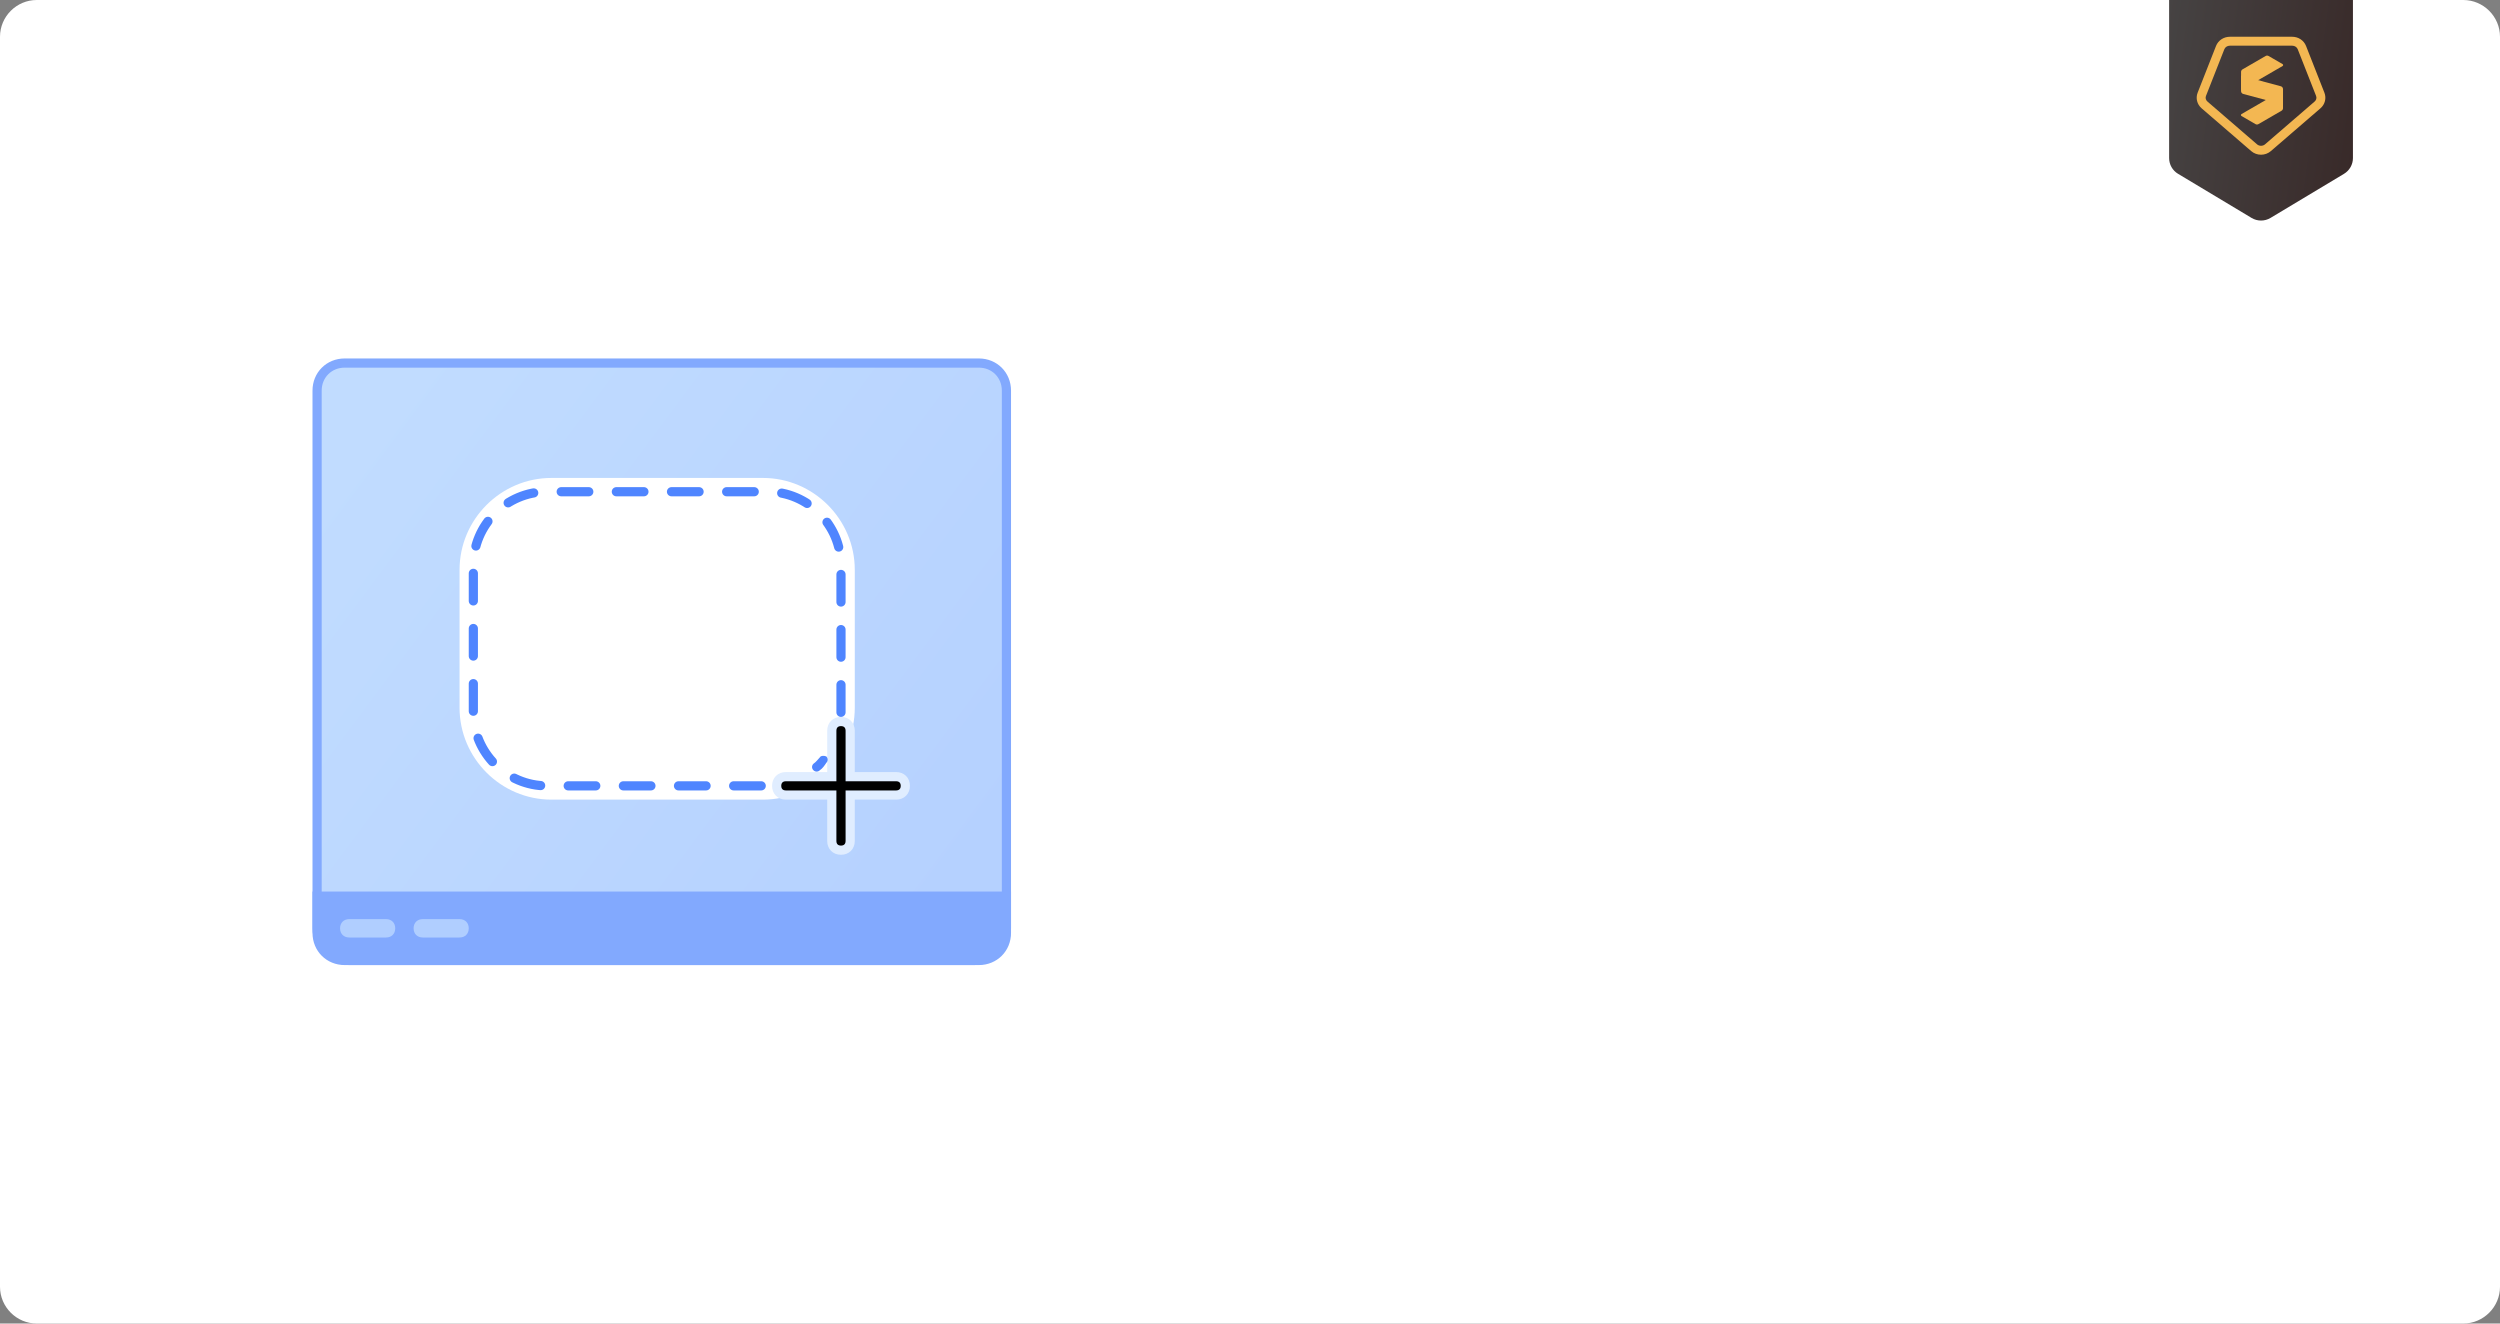 <svg width="272" height="144" viewBox="0 0 272 144" fill="none" xmlns="http://www.w3.org/2000/svg">
<rect x="0" y="0" width="272" height="144" fill="#808080" stroke="none"/>
<g clip-path="url(#clip0_235_2730)">
<path fill-rule="evenodd" clip-rule="evenodd" d="M268 0H4C1.8 0 0 1.8 0 4V140C0 142.2 1.8 144 4 144H268C270.2 144 272 142.2 272 140V4C272 1.8 270.2 0 268 0Z" fill="white"/>
<g clip-path="url(#clip1_235_2730)">
<path fill-rule="evenodd" clip-rule="evenodd" d="M236 0H256V17.196C256 17.899 255.631 18.55 255.029 18.911L247.029 23.711C246.396 24.091 245.604 24.091 244.971 23.711L236.971 18.911C236.369 18.55 236 17.899 236 17.196V0Z" fill="url(#paint0_linear_235_2730)"/>
<path fill-rule="evenodd" clip-rule="evenodd" d="M251.83 11.048L246.435 15.703C246.19 15.914 245.81 15.914 245.565 15.703L240.17 11.048C239.981 10.886 239.928 10.645 240.009 10.439L242.009 5.354C242.093 5.141 242.32 4.972 242.604 4.972H249.396C249.68 4.972 249.907 5.141 249.991 5.354L251.991 10.439C252.072 10.645 252.019 10.886 251.83 11.048ZM247.07 16.439C246.461 16.965 245.539 16.965 244.93 16.439L239.535 11.784C239.04 11.358 238.869 10.682 239.104 10.084L241.104 4.998C241.341 4.397 241.938 4 242.604 4H249.396C250.062 4 250.659 4.397 250.896 4.998L252.896 10.084C253.131 10.682 252.96 11.358 252.465 11.784L247.07 16.439Z" fill="#F3B752"/>
<path d="M248.391 9.691C248.391 9.548 248.295 9.423 248.157 9.386L243.828 8.222V9.917C243.828 10.059 243.924 10.184 244.062 10.221L248.391 11.385C248.391 10.713 248.391 10.304 248.391 9.691Z" fill="#F3B752"/>
<path d="M246.502 6.09C246.6 6.034 246.721 6.034 246.819 6.09L248.344 6.974C248.424 7.021 248.424 7.137 248.344 7.184L243.997 9.702C243.904 9.756 243.843 9.85 243.83 9.955C243.829 9.943 243.828 9.931 243.828 9.918V7.822C243.828 7.709 243.888 7.605 243.985 7.549L246.502 6.09Z" fill="#F3B752"/>
<path d="M245.717 13.505C245.619 13.562 245.497 13.562 245.398 13.505L243.877 12.623C243.796 12.576 243.796 12.458 243.877 12.41L248.219 9.895C248.312 9.841 248.374 9.746 248.388 9.641C248.39 9.654 248.391 9.668 248.391 9.683V11.771C248.391 11.886 248.33 11.991 248.231 12.048L245.717 13.505Z" fill="#F3B752"/>
</g>
<path d="M37.5 39.5H106.5C108.2 39.5 109.5 40.8 109.5 42.5V101.5C109.5 103.2 108.2 104.5 106.5 104.5H37.5C35.8 104.5 34.5 103.2 34.5 101.5V42.5C34.5 40.8 35.8 39.5 37.5 39.5Z" fill="url(#paint1_linear_235_2730)" stroke="#82A9FE"/>
<path d="M60 52H83C88.5 52 93 56.5 93 62V77C93 82.5 88.5 87 83 87H60C54.5 87 50 82.5 50 77V62C50 56.5 54.5 52 60 52Z" fill="white"/>
<path d="M34 97H110V101C110 103.2 108.2 105 106 105H38C35.8 105 34 103.2 34 101V97Z" fill="#82A9FE"/>
<path d="M92.5 84.5H97.5C98.1 84.5 98.5 84.9 98.5 85.5C98.5 86.1 98.1 86.5 97.5 86.5H92.5V91.5C92.5 92.1 92.1 92.5 91.5 92.5C90.9 92.5 90.5 92.1 90.5 91.5V86.5H85.5C84.9 86.5 84.5 86.1 84.5 85.5C84.5 84.9 84.9 84.5 85.5 84.5H90.5V79.5C90.5 78.9 90.9 78.5 91.5 78.5C92.1 78.5 92.5 78.9 92.5 79.5V84.5Z" fill="black" stroke="#E0EDFF"/>
<path fill-rule="evenodd" clip-rule="evenodd" d="M38 100H42C42.6 100 43 100.4 43 101C43 101.6 42.6 102 42 102H38C37.4 102 37 101.6 37 101C37 100.4 37.4 100 38 100Z" fill="#B0CEFF"/>
<path fill-rule="evenodd" clip-rule="evenodd" d="M46 100H50C50.6 100 51 100.4 51 101C51 101.6 50.6 102 50 102H46C45.4 102 45 101.6 45 101C45 100.4 45.4 100 46 100Z" fill="#B0CEFF"/>
<path d="M91.5 77.5V61.5C91.5 57.1 87.9 53.5 83.5 53.5H59.5C55.1 53.5 51.5 57.1 51.5 61.5V77.5C51.5 81.9 55.1 85.5 59.5 85.5H83.5" stroke="#4F85FF" stroke-linecap="round" stroke-linejoin="round" stroke-dasharray="3 3"/>
<path d="M89.2 82.4C89 82.6 88.8 82.9 88.5 83.1C88.3 83.3 88.3 83.6 88.5 83.8C88.7 84 89 84 89.2 83.8C89.5 83.6 89.7 83.3 89.9 83C90.1 82.8 90.1 82.5 89.9 82.3C89.7 82.2 89.3 82.2 89.2 82.4Z" fill="#4F85FF"/>
</g>
<defs>
<linearGradient id="paint0_linear_235_2730" x1="236" y1="0" x2="258.795" y2="3.04" gradientUnits="userSpaceOnUse">
<stop stop-color="#464343"/>
<stop offset="1" stop-color="#382928"/>
</linearGradient>
<linearGradient id="paint1_linear_235_2730" x1="35.438" y1="51.565" x2="101.324" y2="100.594" gradientUnits="userSpaceOnUse">
<stop stop-color="#C1DCFF"/>
<stop offset="1" stop-color="#B5D1FF"/>
</linearGradient>
<clipPath id="clip0_235_2730">
<rect width="272" height="144" fill="white"/>
</clipPath>
<clipPath id="clip1_235_2730">
<rect width="20" height="24" fill="white" transform="translate(236)"/>
</clipPath>
</defs>
</svg>
